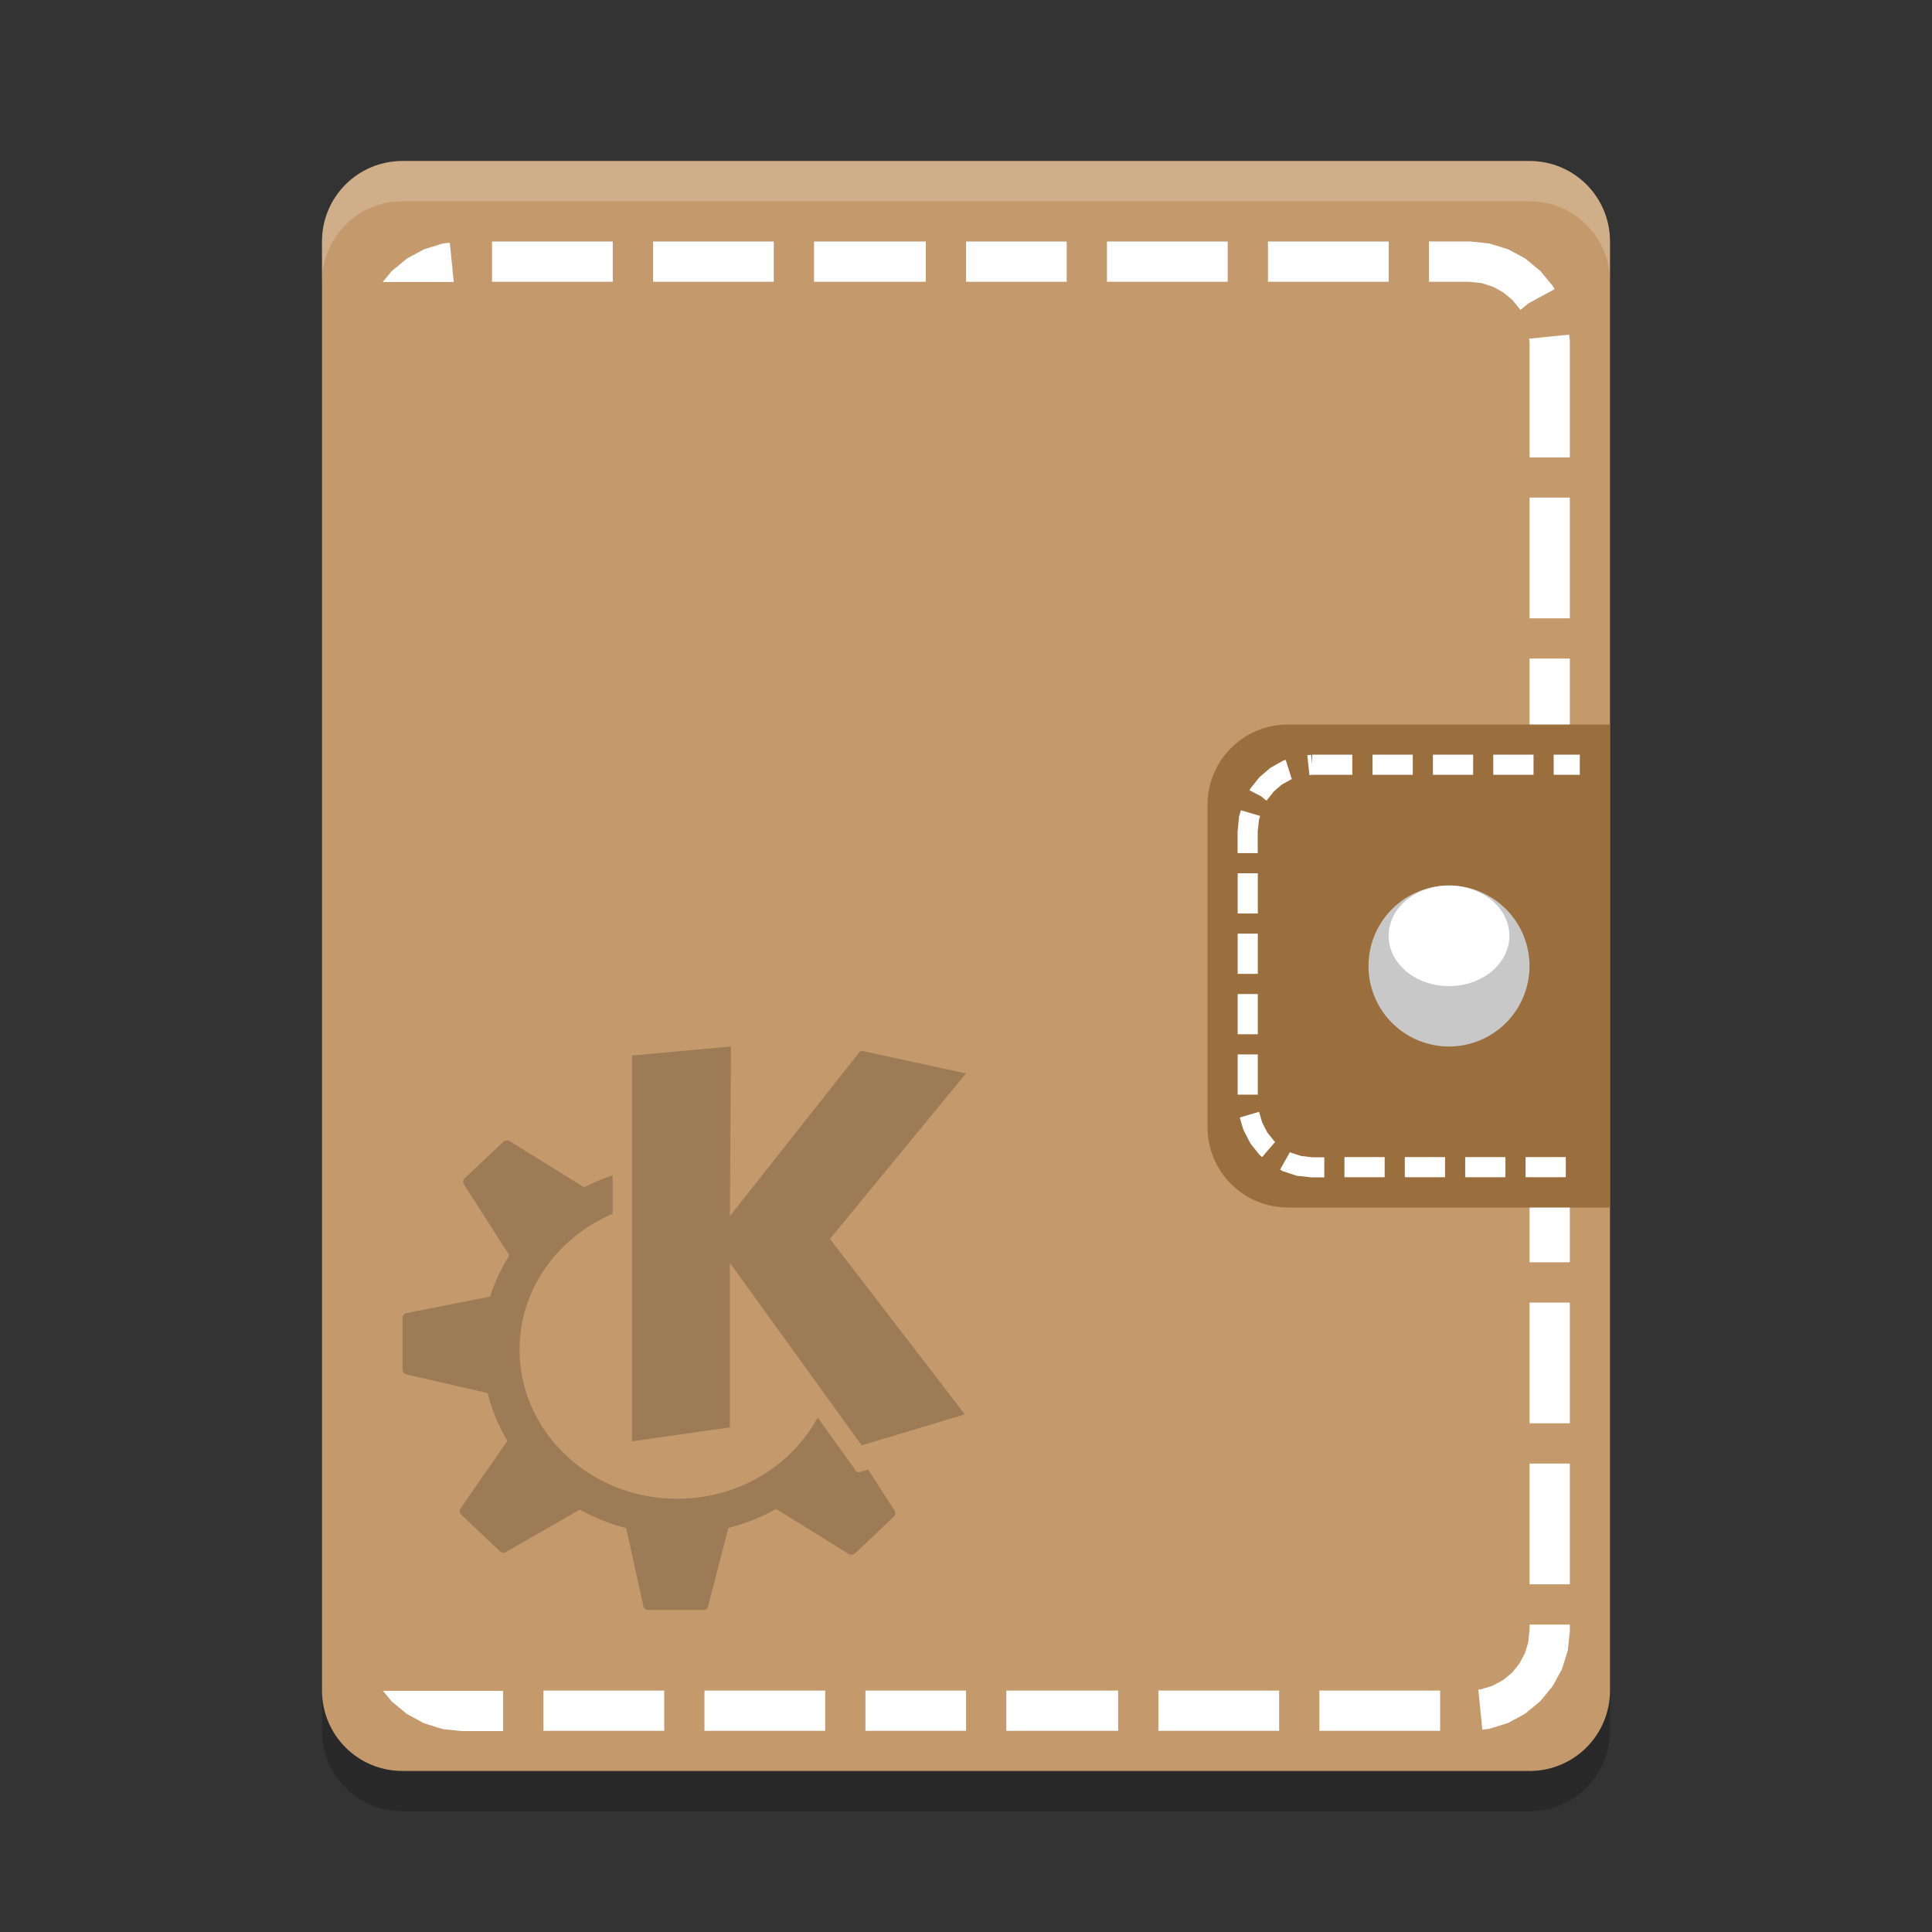 <?xml version="1.0" encoding="UTF-8" standalone="no"?>
<svg id="svg2817" xmlns:rdf="http://www.w3.org/1999/02/22-rdf-syntax-ns#" xmlns="http://www.w3.org/2000/svg" height="24" width="24" version="1.0" xmlns:cc="http://creativecommons.org/ns#" xmlns:dc="http://purl.org/dc/elements/1.1/">
    <rect width="100%" height="100%" fill="#333333" stroke="none"/>
    <defs id="defs2819">
    </defs>
    <g id="g4363" transform="translate(1,1)">
        <path id="rect4203" fill="#c49a6c" d="m19 20v-18c0-0.554-0.446-1-1-1h-14c-0.554 0-1 0.446-1 1v18c0 0.554 0.446 1 1 1h14c0.554 0 1-0.446 1-1z"/>
        <path id="rect4434" style="color-rendering:auto;text-decoration-color:#000000;color:#000000;isolation:auto;mix-blend-mode:normal;shape-rendering:auto;solid-color:#000000;block-progression:tb;text-decoration-line:none;image-rendering:auto;white-space:normal;text-indent:0;text-transform:none;text-decoration-style:solid" fill="#fff" d="m5.112 2v0.5h1.5v-0.5h-1.5zm2 0v0.5h1.5v-0.5h-1.5zm2 0v0.5h1.389v-0.5h-1.389zm1.889 0v0.5h1.25v-0.5h-1.25zm1.75 0v0.5h1.5v-0.5h-1.5zm2 0v0.5h1.5v-0.5h-1.5zm2 0v0.5h0.484l0.167 0.016 0.142 0.045 0.127 0.069 0.11 0.09 0.091 0.11 0.016 0.02 0.1-0.082 0.324-0.176-0.011-0.02-0.012-0.021-0.016-0.018-0.122-0.148-0.014-0.018-0.019-0.015-0.148-0.122-0.019-0.016-0.021-0.012-0.17-0.092-0.022-0.012-0.023-0.007-0.189-0.059-0.024-0.007-0.025-0.003-0.201-0.021-0.013-0.001h-0.512zm-12.163 0.015-0.064 0.007-0.025 0.003-0.023 0.007-0.189 0.059-0.023 0.007-0.021 0.012-0.17 0.092-0.021 0.012l-0.019 0.016-0.148 0.122-0.019 0.015-0.015 0.019-0.097 0.117h0.883l-0.049-0.485zm13.905 1.142-0.498 0.05 0.006 0.06v1.415h0.5v-1.443l-0.001-0.013-0.007-0.068zm-0.492 2.024v1.5h0.5v-1.5h-0.5zm0 2v1.5h0.5v-1.5h-0.5zm0 2v1.5h0.5v-1.5h-0.5zm0 2v1.5h0.5v-1.5h-0.5zm0 2v1.5h0.5v-1.5h-0.5zm0 2v1.5h0.5v-1.5h-0.5zm0 2v1.5h0.5v-1.5h-0.5zm0 2v0.054l-0.016 0.167-0.045 0.142-0.069 0.127-0.09 0.11-0.11 0.09-0.127 0.069-0.141 0.044-0.039 0.004 0.05 0.498 0.063-0.007 0.025-0.003 0.023-0.007 0.188-0.059 0.023-0.007 0.021-0.012 0.17-0.092 0.021-0.012 0.019-0.016 0.148-0.122 0.019-0.015 0.015-0.019 0.122-0.148 0.016-0.019 0.012-0.021 0.092-0.17 0.012-0.021 0.007-0.023 0.059-0.188 0.007-0.023 0.003-0.025 0.021-0.201 0.001-0.013v-0.082h-0.5zm-14.247 0.82 0.097 0.117 0.015 0.019 0.019 0.015 0.148 0.122 0.019 0.016 0.021 0.012 0.17 0.092 0.021 0.012 0.023 0.007 0.188 0.059 0.023 0.007 0.025 0.003 0.201 0.021 0.013 0.001h0.513v-0.5h-1.497zm1.997 0v0.5h1.5v-0.5h-1.5zm2 0v0.5h1.5v-0.5h-1.5zm2 0v0.5h1.25v-0.5h-1.25zm1.75 0v0.5h1.389v-0.5h-1.389zm1.889 0v0.5h1.5v-0.5h-1.5zm2 0v0.5h1.5v-0.5h-1.5z"/>
        <path id="rect4199" opacity=".2" fill="#fff" d="m4 1c-0.554 0-1 0.446-1 1v0.5c0-0.554 0.446-1 1-1h14c0.554 0 1 0.446 1 1v-0.5c0-0.554-0.446-1-1-1z"/>
        <path id="rect4426" fill="#9b6e3e" d="m15 8h4v6h-4c-0.554 0-1-0.446-1-1v-4c0-0.554 0.446-1 1-1z"/>
        <g id="g4460" transform="matrix(.5 0 0 .5 0 -.5)">
            <path id="path4429" fill="#c8c8c8" d="m36 23a2 2 0 0 1 -2 2 2 2 0 0 1 -2 -2 2 2 0 0 1 2 -2 2 2 0 0 1 2 2z"/>
            <path id="path4432" fill="#fff" d="m35.5 22.25a1.5 1.25 0 0 1 -1.5 1.25 1.5 1.25 0 0 1 -1.5 -1.25 1.5 1.25 0 0 1 1.5 -1.25 1.5 1.25 0 0 1 1.5 1.25z"/>
        </g>
        <path id="path4452" style="color-rendering:auto;text-decoration-color:#000000;color:#000000;isolation:auto;mix-blend-mode:normal;shape-rendering:auto;solid-color:#000000;block-progression:tb;text-decoration-line:none;image-rendering:auto;white-space:normal;text-indent:0;text-transform:none;text-decoration-style:solid" fill="#fff" d="m15.3 8.375v0.125l-0.013-0.124-0.047 0.005 0.026 0.248 0.033-0.004h0.5v-0.25h-0.5zm0.75 0v0.25h0.5v-0.25h-0.5zm0.75 0v0.25h0.5v-0.25h-0.5zm0.75 0v0.25h0.5v-0.25h-0.5zm0.75 0v0.25h0.325v-0.25h-0.325zm-3.327 0.064-0.022 0.007-0.013 0.004-0.011 0.006-0.136 0.077-0.011 0.006-0.01 0.008-0.118 0.102-0.009 0.008-0.008 0.01-0.098 0.123-0.007 0.01-0.006 0.011-0.003 0.006 0.143 0.074 0.069 0.055 0.092-0.115 0.097-0.084 0.115-0.064 0.011-0.004-0.001-0.002 0.002-0.001-0.005-0.008-0.072-0.227zm-0.558 0.627-0.019 0.063-0.004 0.011-0.001 0.013-0.016 0.168-0.001 0.006v0.271h0.25v-0.266l0.015-0.146 0.015-0.05-0.239-0.071zm-0.04 0.782v0.5h0.25v-0.5h-0.25zm0 0.75v0.5h0.25v-0.5h-0.25zm0 0.75v0.5h0.25v-0.5h-0.25zm0 0.75v0.5h0.25v-0.5h-0.25zm0.265 0.713-0.239 0.071 0.042 0.145 0.004 0.012 0.006 0.01 0.073 0.142 0.006 0.011 0.007 0.01 0.098 0.123 0.008 0.01 0.009 0.008 0.024 0.021 0.163-0.189-0.014-0.012-0.084-0.105-0.063-0.122-0.039-0.132zm0.384 0.5-0.122 0.218 0.025 0.015 0.011 0.006 0.013 0.004 0.149 0.049 0.013 0.004 0.013 0.001 0.162 0.017 0.007 0.001h0.156v-0.25h-0.15l-0.138-0.016-0.126-0.041-0.013-0.007zm0.677 0.063v0.25h0.5v-0.25h-0.5zm0.75 0v0.25h0.5v-0.25h-0.5zm0.75 0v0.25h0.5v-0.25h-0.5zm0.75 0v0.25h0.5v-0.25h-0.5z"/>
        <path id="path2876-1" opacity=".2"  style="color:#31363b" d="m8.08 12-1.23 0.112v4.793l1.217-0.174v-2.043l1.637 2.267 1.282-0.385-1.676-2.18 1.69-2.056-1.309-0.283-1.624 2.056 0.013-2.106zm-2.788 1.168c-0.014 0.003-0.029 0.005-0.039 0.015l-0.483 0.457c-0.02 0.019-0.023 0.049-0.008 0.072l0.565 0.882c-0.1 0.161-0.182 0.332-0.239 0.513l-1.038 0.204c-0.029 0.006-0.05 0.032-0.05 0.06v0.646c0 0.027 0.022 0.051 0.05 0.057l1.006 0.231c0.054 0.21 0.137 0.411 0.247 0.594l-0.583 0.84c-0.016 0.023-0.013 0.055 0.008 0.075l0.483 0.457c0.02 0.019 0.052 0.022 0.076 0.007l0.914-0.524c0.179 0.098 0.374 0.176 0.578 0.229l0.213 0.969c0.006 0.028 0.031 0.048 0.061 0.048h0.683c0.029 0 0.054-0.018 0.06-0.045l0.252-0.974c0.211-0.054 0.41-0.134 0.594-0.236l0.901 0.559c0.025 0.015 0.058 0.012 0.079-0.007l0.481-0.457c0.02-0.019 0.025-0.049 0.011-0.072l-0.329-0.512-0.108 0.032c-0.016 0.005-0.033-0.003-0.042-0.015 0 0-0.207-0.289-0.478-0.664-0.324 0.599-0.984 1.009-1.745 1.009-1.081 0-1.958-0.83-1.958-1.852 0-0.752 0.475-1.398 1.156-1.688v-0.477c-0.124 0.041-0.244 0.091-0.357 0.149-0-0 0-0.003 0-0.003l-0.922-0.572c-0.012-0.008-0.026-0.009-0.039-0.007z"/>
        <path id="rect4279" opacity=".2" d="m3 20v0.5c0 0.554 0.446 1 1 1h14c0.554 0 1-0.446 1-1v-0.5c0 0.554-0.446 1-1 1h-14c-0.554 0-1-0.446-1-1z"/>
    </g>
</svg>

